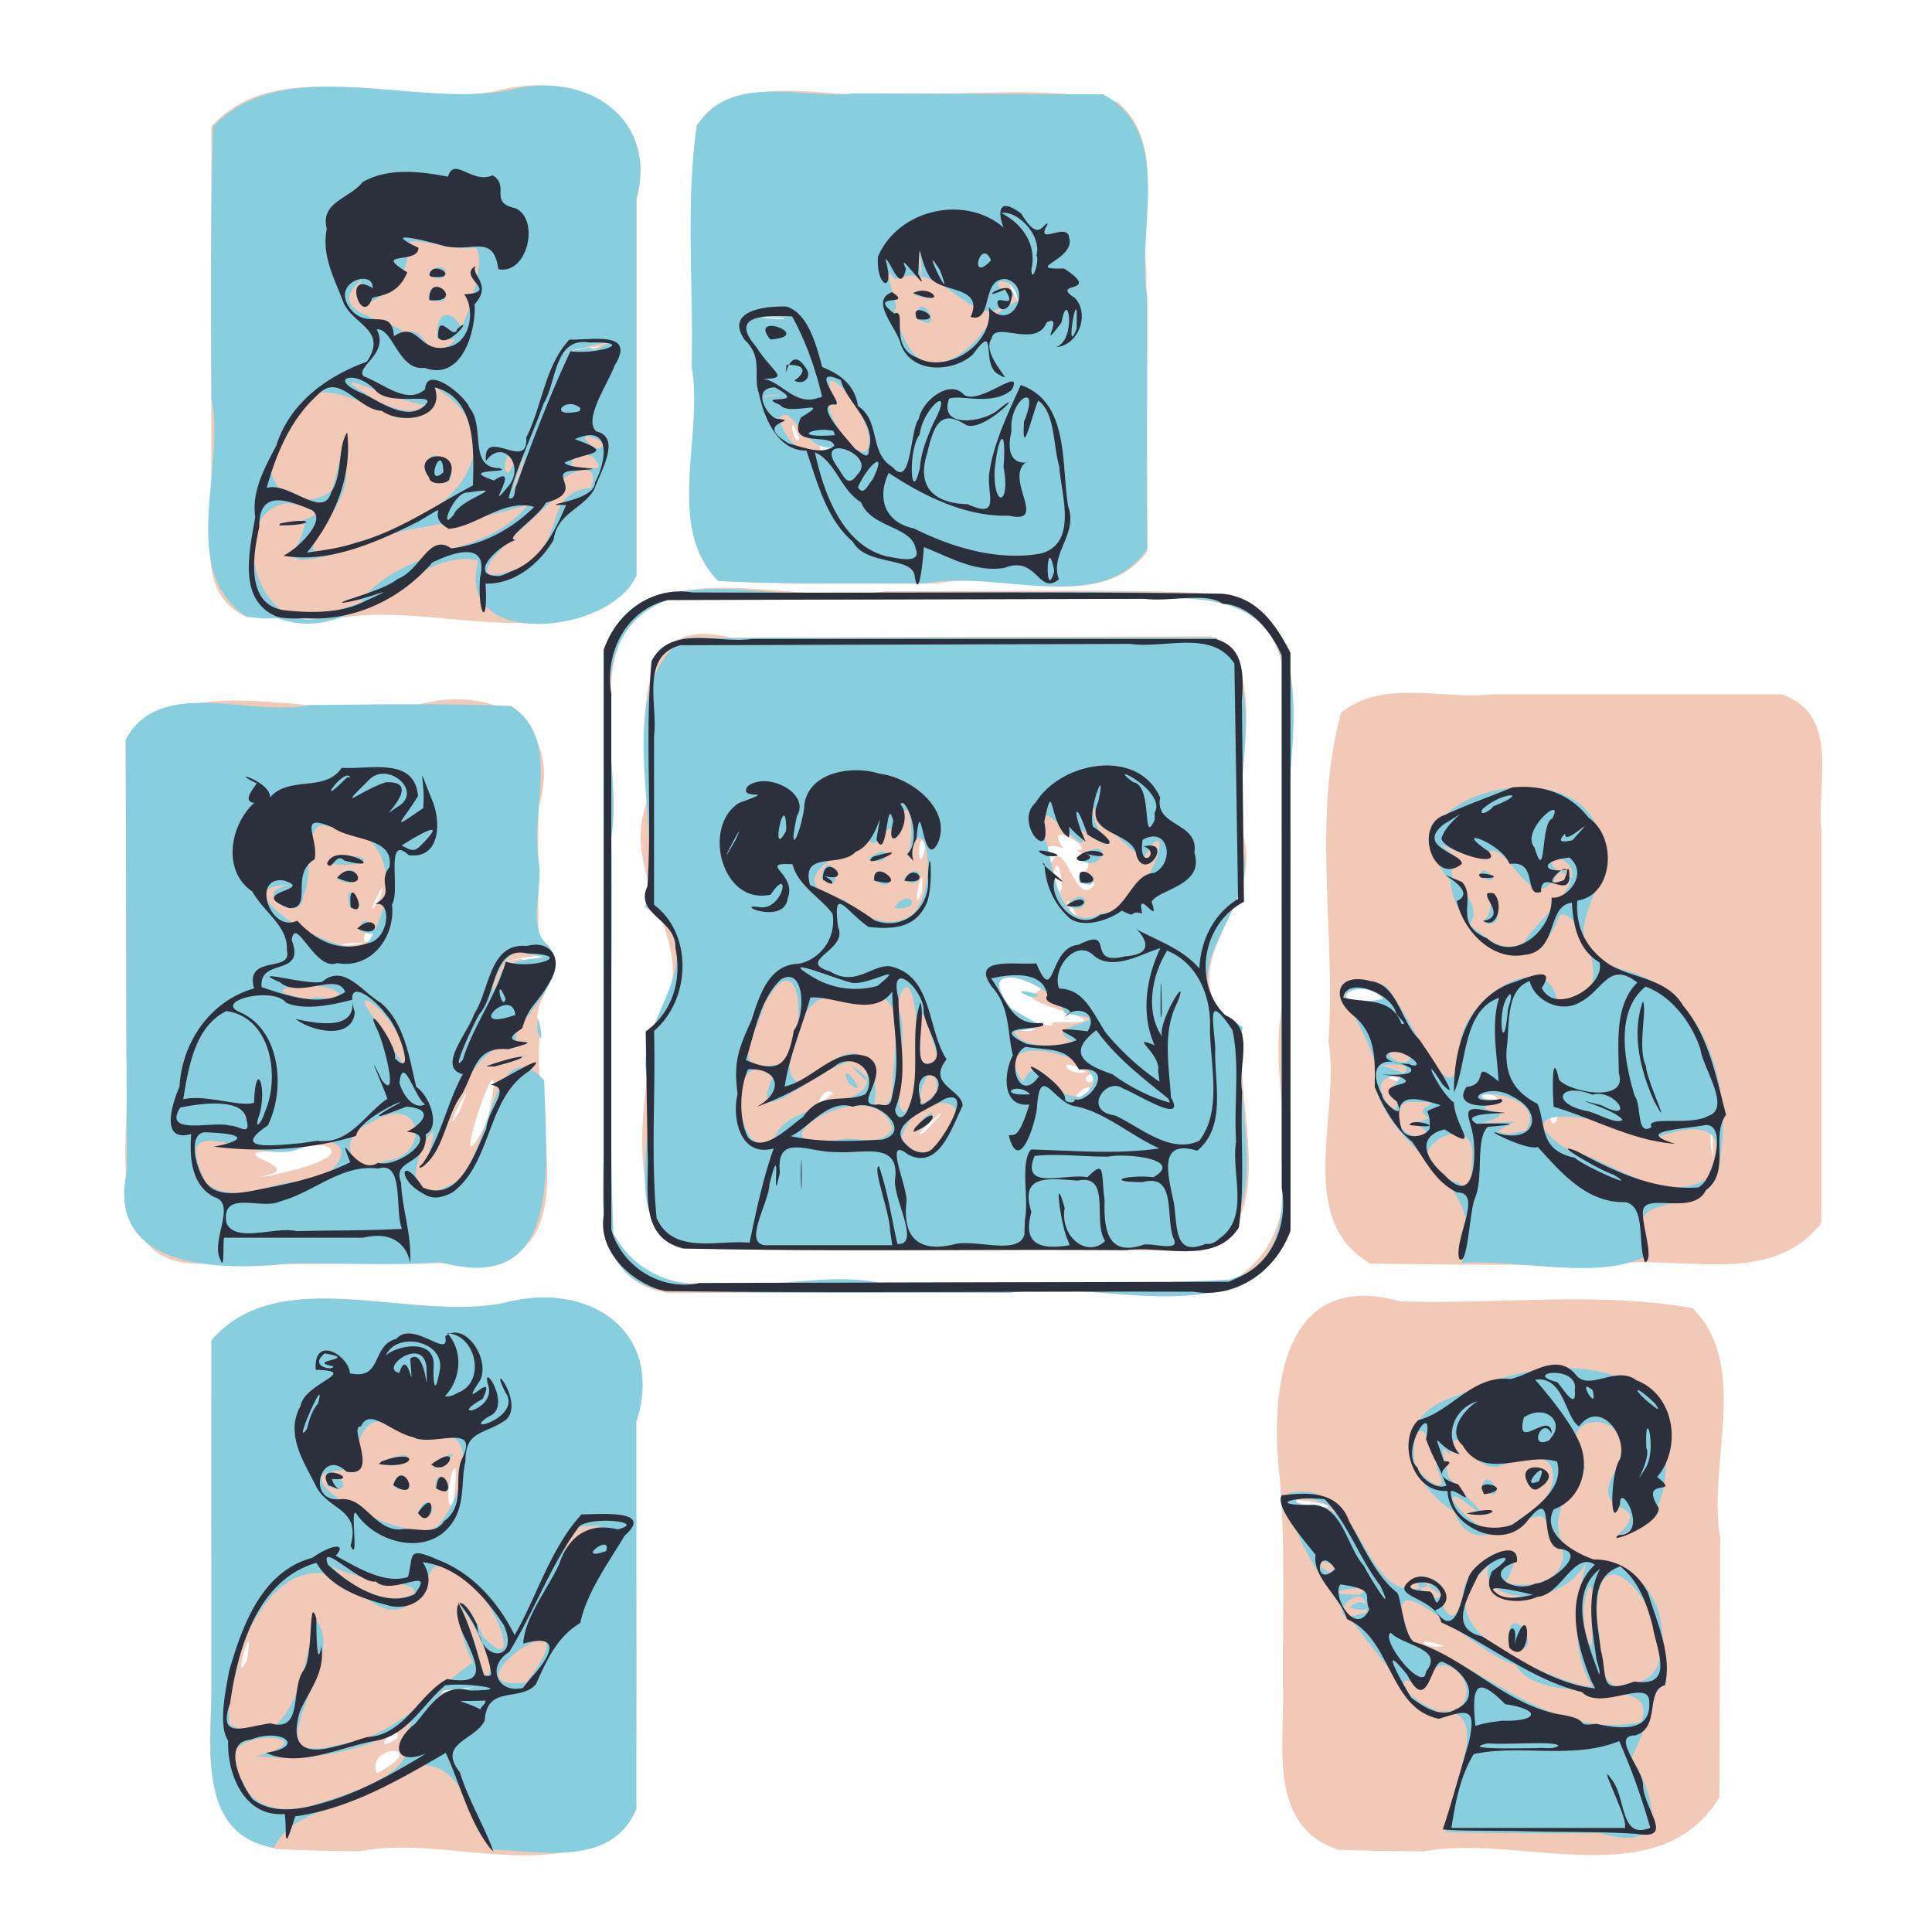 <svg xmlns="http://www.w3.org/2000/svg" width="200" height="200" viewBox="0 0 52.917 52.917"><path d="M7.57 50.647c-2.874-.792-1.384-4.328-1.762-6.484-.017-2.497-.038-4.995.014-7.492 1.88-2.094 5.448-.453 8-.987 2.267-.584 4.339.73 3.577 3.18.007 3.578.068 7.155-.002 10.732-1.696 2.236-5.11.618-7.533 1.11a56.405 56.405 0 0 1-2.294-.059zm2.755-2.078c1.565-.827-.342-.808 0 0zm.562-.958c.1-.552-.863.537 0 0zm1.961-1.343c1.603-.425-2.566.352 0 0zm-6.08-.81c.234-1.501-.46.938 0 0zm10.32-3.703c-.988-.351-.639.271 0 0zm-4.684-.5c.314-2.374-.402.038 0 0zm24.252 9.41c-1.853-.617-1.505-2.661-1.513-4.191-.024-1.984.07-4.024-.088-5.957-.276-2.283-.005-5.791 3.278-4.876 2.664.095 5.42-.277 8.03.19 1.587 1.603.396 4.249.753 6.296l-.022 7.103c-1.673 2.728-5.463.985-8.091 1.479a80.655 80.655 0 0 1-2.347-.044zm2.894-5.584c-.922-.31-.54.12 0 0zm-3.12-3.857c-2.28-.43-.068.252 0 0zm-18.103-5.805c-1.997-.266-1.846-2.364-1.79-3.874l-.001-13.762c1.366-2.855 5.2-1.105 7.697-1.59 3.146.022 6.304-.087 9.444.085 2.971 1.177 1.13 5.127 1.649 7.55l.022 9.932c-1.408 2.89-5.242 1.209-7.782 1.652-3.067-.005-6.23-.014-9.239.007zm15.538-.415c2.392-1.59.756-5.028 1.252-7.427.02-3.142.045-6.284-.02-9.426-.446-1.981-2.625-1.788-4.2-1.75l-12.535.032c-1.883.406-1.631 2.484-1.619 3.957v13.276c.536 1.84 2.557 1.451 4.027 1.467 4.296-.01 8.592-.018 12.889-.027l.12-.06zm-15.32-.833c-1.502-1.407-.872-4.588-.515-6.31 1.318-1.938-1.135-3.716-.307-5.912-.023-1.807-.618-5.254 2.335-4.473 4.37-.04 8.746-.028 13.118-.047 1.761 1.079.48 3.823.908 5.588.485 1.963-2.371 3.605-.036 5.309-.293 1.913 1.224 5.655-1.54 5.95-4.649-.13-9.317.076-13.963-.105zm6.918-3.314c1.005-1.037-.731.476-.16.17zm-2.624-.86c-.225-.432-.738.658-.062-.039zm6.986-.048c.201-.532-.871.41 0 0zm.233-.425c-.347-.341-.484.38 0 0zm-.292-.153c-.863-.518-.633.11 0 0zm-1.586-1.129c.835-.133-1.635-.038 0 0zm.641-.246c2.501.086-1.25-.527-.463-.805.87-.393-2.217-.88-.669.478.082.127 1.28.624 1.132.327zm.669-2.916c-.558-1.092-.027.395 0 0zm-4.245-.614c.112-1.26-.345.744 0 0zm3.84-.146c-.046-1.189-.433-.361-.076.178zm.902-.12c-.719-.322.292-.373-.502-.916.627.032-.978-.92-.356-.05-1.26-.407.554 1.434-.352.46.372-.962.7 1.334 1.21.506zm-4.634-1.066c-.267-.553-.211 1.122 0 0zM5.82 34.589c-3.255.358-2.163-3.631-2.36-5.632-.015-2.886.013-5.773-.019-8.66 1.774-2.12 5.503-.441 8.042-1.007 2.106-.523 3.974.516 3.263 2.86v3.608c1.162.786-.417 1.635.069 2.43-.375 2.08 1.425 6.29-1.758 6.44-2.409-.095-4.825.062-7.237-.04zM7.83 32.1c2.204-.52 1.153-1.035-.465-.567-1.27.058 1.215.474-.265.695l.253-.015.477-.113zm5.523-1.412c.76-3.543-1.365 2.735 0 0zm-.796-.193c.69-1.589-.625.96 0 0zm1.91-4.175c1.733-.456-2.144.266-.213-.055zm-4.205-.608c.084-.628-.46-.06-.246.106-1.213-.004-.517.232.246-.106zm.156-1.144c.287-.899-.625 1.072 0 0zm27.116 10.043c-2.088-1.203-.812-4.098-1.147-6.081.196-2.977-.445-6.164.346-9.01 1.171-.936 2.778-.346 4.164-.504h7.891c1.625.547.973 2.408 1.097 3.695v10.785c-1.386 1.792-3.9.85-5.833 1.135-2.173.022-4.345.011-6.518-.02zm9.37-3.553c-.144-.271.073 1.506 0 0zm-4.202-.585c-.452-.656-.226.912 0 0zM40.894 30c-1.443-.208.642.372 0 0zm-2.388-.394c-.825-.325-.435.078 0 0zm-.61-2.217c-.751-.854-1.907.37 0 0zM6.752 16.895c-1.534-.702-.802-2.56-.964-3.878V3.465c1.875-2.08 5.346-.433 7.853-.986 2.163-.573 4.446.576 3.791 3.005v10.304c-1.892 2.346-5.57.635-8.208 1.153a90.47 90.47 0 0 1-2.472-.046zm9.44-7.342c1.037-.197-1.82.173 0 0zm3.467 6.356c-1.415-1.502-.355-4.045-.697-5.989.055-2.162-.187-4.372.134-6.503 1.376-1.637 3.842-.547 5.714-.867 1.925.068 3.937-.21 5.798.242 1.33 1.135.61 3.052.79 4.585l.033 7.719c-1.274 1.745-3.873.515-5.754.885-2.005-.01-4.02.04-6.018-.072zm3.156-3.692c-.5-.538-.46.56 0 0zm-.921-.207c-.374-.972-.133.328 0 0zm-.45-3.31c-1.482-.074.301.121 0 0zm6.461-.57c-.661-1.276.054.531 0 0z" style="fill:#f2c8b6;stroke-width:1"/><path d="M13.466 50.66c-.783-1.775-1.38-3.247-3.266-1.567-1.058.507-2.187.527-2.706 1.517-2.057-.356-1.71-2.644-1.706-4.202v-9.69c1.856-2.178 5.468-.492 8.03-1.035 2.31-.622 4.407.78 3.613 3.262v10.603c-.67 1.604-2.612 1.15-3.965 1.111zm-4.762-1.254c1.359-.446 2.724-.851 2.506-2.076.37-1.256 3.541-1.262.933-1.029-1.149 1.552-3.298 1.978-5.13 1.804 2.429-.621-1.723-.944-.364.678.275.864 1.35.877 2.055.623zm.598-1.625c1.535-.157 2.86-1.761 3.656-2.244-.542-.975-.454-2.401.276-.708 1.363 1.427-.005-2.116-1.258-1.931-.294-.1-.511 1.888-1.864.938-2.189-2.307-3.976 1.237-3.831 3.384 2.046 1.185 2.131-2.742 2.402-2.807.888 1.116-2.052 4.088.619 3.368zm5.127-1.703c2.041-2.766-2.503.343 0 0zm-.994-.417c-.155-.788-1.28-2.582-.453-.744.044.038.323 1.595.453.744zm-2.083-2.018c.114-.434-2.02-.288-2.392-.904.475.646 1.57 1.315 2.392.904zm4.314-1.431c.566-.652 2.35-.486.299-.403-.38.007-.683 1.163-.299.403zm-3.72-.385c.721-.677 1.44-3.151-.498-2.393-1.412-1.099-1.682-.192-1.709.848-2.752-.206 1.337 2.102 2.207 1.545zm-.508-.369c.382-.891.66.428 0 0zm-.57-.677c-.359-.692.851.133 0 0zm1.065-.01c-.03-.89.81.364 0 0zm-2.962-.064c-.26-1.076 1.087.394 0 0zm2.949-.675c1.203-.687-.32.632 0 0zm-1.472-.002c1.435-.543.333.422 0 0zm29.156 10.148c.01-1.21 1.655-3.726-.641-3.268-1.262-1.796-3.603-4.176-3.688-6.008 2.24-.541 1.948 3.59 4.092 2.41.065.833.54 1.545.74.146.334-.991 1.934-1.446 1.124-.112 1.449.33 2.084-.746 1.124-1.635-.141-.784-1.935 1.34-2.518-.298-1.336-.83-1.869-2.623.11-3.197 1.846-.917 4.376-1.226 5.757.49-.2 1.672.279 2.78-1.413 3.37 1.147-1.109-.918-.403-.003-1.866.708-1.77-2.042-1.597-.863 0-.839.968-1.352 2.384.542 2.555 2.562.787 1.389 4.003.722 5.386.694 1.15 1.054 2.64-.857 2.058-1.41.002-2.82.018-4.228-.03zm5.347-3.017c.57-1.447-2.69-.27-3.442-1.568-1.185-.282-3.983-3.399-2.842-.61 2.073.696 3.892 2.707 6.284 2.178zm-4.919-.446c.572-.774-.825-1.708-.91-.575-1.781-.592.383 1.327.91.575zm3.583-.525c-.69-1.032-.362-2.775-.156-3.392-.897 1.45-3.075.971-2.661.068-2.023 1.63 1.152 2.886 2.531 3.302zm-2.271-1.055c-.174-1.689 1.215.375 0 0zm3.718.864c1.465-.786-1.472-4.943-1.315-1.583.221.898-.147 2.3 1.315 1.583zm-1.474-1.575c.195-2.1-.55-.267 0 .695.038-.232.012-.463 0-.695zm-6.144-.273c-.008-1.184-1.542.558 0 0zm-.478-.123c.423-.415.832.263 0 0zm2.515-.305c-1.208-1.094-.453.32 0 0zm-2.255-.04c.75-.388-1.584-.025 0 0zm-.708-.827c-.912-.347.098.588 0 0zm4.861-1.103c1.435-.452 1.723-2.494-.2-1.624-.905.378-1.25-1.467-1.478-.296-.412-.508.007.512-.04.612.524.593 1.62 1.596.411.649-.931-.59.657 1.445 1.307.66zm-.796-.929c.053-.872.86.478 0 0zm1.286-.16c-.273-1.15 1.196.29 0 0zm-5.28.75c-.745-.722-1.874-.176-.275-.11-.348-.263.485.341.275.11zm2.77-1.193c-.126-1.06-.693-1.568-.624-.205.058.39 1.12 1.171.623.205zm-21.387-4.906c-1.773-.511-1.422-2.458-1.436-3.878V17.803c1.27-2.853 5.037-1.082 7.452-1.574 3.305.057 6.642-.14 9.925.135 2.675 1.584.885 5.37 1.414 7.927l.021 9.394c-1.282 2.99-5.188 1.282-7.693 1.727-3.225-.029-6.469.064-9.683-.097zm15.698-.266c1.812-.49 1.407-2.507 1.436-3.937V18.018c-.628-1.946-2.8-1.621-4.41-1.617l-12.403.032c-2.616.984-1.193 4.391-1.546 6.49.047 3.62-.09 7.241.054 10.86 1.404 2.564 4.942.853 7.296 1.352 3.187-.028 6.4.096 9.573-.086zm-15.028-.854c-1.697-.85-.602-3.204-.93-4.729-.338-1.632 2.044-3.278-.039-4.627.524-2.326-.98-5.899 1.081-7.364 4.847-.007 9.707-.006 14.56-.008 1.492 1.376.385 3.953.732 5.839.434 1.728-2.386 3.449-.008 4.824-.345 1.934.914 4.824-.867 6.059-4.835.028-9.688.07-14.529.006zm6.964-2.813c1.603-1.519-.602-1.531-.908-.224.164.317.641.628.908.224zm-.583-.437c.84-1.051.532.056 0 0zm-3.801.19c.505-1.172 3.305-.668 2.336-2.102-1-.059-3.143 2.265-2.394.468-1.327-1.098-1.032 2.661.058 1.633zm2.015-1.47c-.332-.83.7.561 0 0zm.475-.075c-.899-.818.25-.005 0 0zm.732 1.313c-.538-1.76-4.41.84-1.258.285.398.004 1.042.177 1.258-.285zm.35-.439c.55-.609.342-4.833-.235-2.943.446.744-.238 2.896.235 2.943zm-.35-.56c-.014-1.17.59-3.21-1.07-2.397-1.68-1.36-2.64 3.798-.609 1.568 1.065-.705 1.316.445 1.177 1.181.427.125.434-.142.502-.353zm1.215.002c-.003-1.63-1.033 1.188 0 0zm3.918.144c1.642-.91-2.83-2.12-1.554-.42.396-.844.553.365 1.554.42zm-8.12-.922c.717-.83.489-3.504-.535-1.595-.182.786-1.12 1.962.535 1.595zm4.243-.14c-.36-1.106-.545-1.934-.486-.204-.084.342.274.53.486.203zm3.7-.473c-1.14-.46 1.645-.54-.224-.752-.33-.879-2.642-1.633-1.484-.15.82.535 1.156.469.083.641.193.481 1.228.424 1.624.26zm-1.185-1.21c-.825-.354.76 0 0 0zm-3.213-2.261c.78-.838.286-3.197-.14-1.496.258-1.026-.044-2.183-.345-.537-.145-.863-.454.376-.69.016-1.117.372-2.404 1.24-.673 1.64.459.475 1.249.818 1.848.377zm-.51-.174c.415-.628.847.102 0 0zm-1.997-.827c.2-1.031.774.6 0 0zm1.448.073c.129-.771.841.487 0 0zm.793-.027c.553-.677.675.402 0 0zm-.965-.56c.684-.568.645.29 0 0zm6.355 1.506c1.371-.164 2.067-2.69 1.351-1.826.51 1.248-2.246-1.51-1.468-1.35-.442.725 1.14 1.897-.412.852.462 1.383-1.575-1.75-.938.382.17.404.283 2.55 1.467 1.942zm-.912-.232c.605-.697.737.363 0 0zm.345-.653c-.064-.785.836.381.003.003zm-.069-.64c1.063-.8.792.53 0 0zm2.102-.014c.11-.675-.655.366 0 0zM7.958 34.606c-1.835.206-5.09.192-4.482-2.527l-.036-11.82c.952-1.76 3.423-.603 5.056-.948 1.834-.019 3.668-.044 5.501.026 1.376.872.544 2.795.748 4.19.166.748-.345 1.898.277 2.374.792 1.088-1.575 2.497-.692 2.719-1.773-.375-2.293 3.54-2.607 3.056.729-2.254-1.6 2.014.711.724 1.057-.712 1.009-4.275 2.472-2.817.035 2.16.59 5.946-2.83 4.991-1.37.103-2.747.014-4.118.031zm.028-2.23c1.417.147 2.072-1.64.237-.92-1.164.524-3.662-1.303-2.593.924.662.598 1.605.108 2.356-.003zm2.554-.577c1.298-.103 1.057-1.983-.423-1.024-.973.374-.492 1.504.423 1.024zm.512-2.975c-.112-1.071-1.884-2.216-.59-.66.109.194.847 1.626.59.66zm-1.758-1.59c-.263-.463-2.802-.151-.783.134.21-.174.611.148.783-.135zm4.401-.5c.125-.73 2.26-.347.52-.65-.644.024-.982 1.87-.52.65zm-3.616-.92c.724-1.05.901-3.13-1.074-3.167-.756-.33-.407 1.496-.698 1.87-.004.884-1.543-.109-.375-.274-2.176-.045 1.679 2.271 2.147 1.571zm-.226-.321c.02-.755.932.384 0 0zm-.27-.647c-.266-1.019.688.25 0 0zm-.368-.784c.627-.709.839.478 0 0zm-.257-.411c1.094-.517 1.584.192 0 0zm31.075 10.94c.831-2.204-1.819-2.882-2.379-4.835.44-1.155-2.234-3.512.294-2.75.734.793 1.948 4.14 2.055 1.52.176-1.29 2.372-2.555 2.63-1.162 2.095.332.331-3.055.026-2.167-.83 2.158-2.903.172-2.928-1.079-2.112-2.143 3.094-3.682 4-1.483 1 1.355-1.766 3.169.684 3.914 2.428.579 3.176 3.569 2.586 5.711-.625 1.169-2.723.184-1.862 2.112-1.273.73-3.578.104-5.106.219zm.294-2.93c.072-1.487-2.586.156-.399.728.488.427.341-.507.4-.729zm6.416.632c.924-1.825-.78-1.4-1.557-1.06-1.127-.746-4.204-1.062-2.31.22 1.207.292 2.597 1.567 3.867.84zm-7.671-1.29c-.335-.423-.82-.034.08-.38-.678-.363.885-.458-.638-.438-.53.304 0 1.24.558.818zm2.718-.037c.701-1.121-2.191-1.194-.842-.74-1.029.226 1.008.147-.34.526 1.032.03 1.136-.214.397.245l.29.068.496-.099zm-3.55-.808c-.667-.396 1.247-1.118-.422-.982 1.711.563-.555-.152.132.978.124.16.39.39.29.004zm.393-1.187c-1.191-.68-.32.517 0 0zm-.737-1.615c-.748-.773-1.965.412 0 0zm3.845-1.546c.372-.661 2.13-1.926.879-2.33-.64.343 1.33.647-.143.704-.713.777-1.309-1.59-1.916-.667-1.083-.263-1.498-.727-.552.082-.856.404.757.893.247 1.731.425.324.902.83 1.485.48zm-1.123-.592c.374-.174.143-1.423.4-.105-.023.225-.288.235-.4.105zm-.067-1.195c-.03-.538.77.357 0 0zm2.287.084c.25-.787-.734.384 0 0zM13.95 29.012c1.79-.461-1.849.607 0 0zm.774-.756c-.063-1.045.256.715 0 0zM6.752 16.894c-1.904-1.285-.554-4.067-.963-6.001-.011-2.478-.028-4.957.049-7.435 1.964-2.036 5.502-.486 8.107-.985 2.085-.562 4.084.736 3.487 2.968v10.31c-.653 1.628-5.03 2.076-4.328-.399-1.79-.41-3.282 2.39-5.488 1.582l-.438.005-.426-.045zm3.05-.356c.64-.325-1.347.201.255-.278 1.32-1.364 3.31-1.024 4.4-2.438-1.936.628-3.403.456-5.35 1.373-1.641.382-.883-.106-.753-.866-1.89.176 1.788-.17-.46-.553-1.871.211-.792 4.271 1.45 2.911l.459-.149zm4.226-.9c1.655-.685.707-2.12 2.154-2.275.383-.943-1.102-.354-1.008.282-.334.422-3.09 2.58-1.146 1.993zm-4.416-.73c2.154-.242 4.944-2.624 2.321-4.297-.43 2.393-3.39-1.617-3.995 1.169-1.297 1.149.08 2.446 1.14 1.67.24-.702.514-2.357.397-.535.17 1.113-2.198 2.805.137 1.994zm2.142-1.828c-.224-1.63 1.446.623 0 0zm2.534-.225c.377-1.413-.728 1.887 0 0zm-.232-.14c-.03-.763-.42.276-.116.225zm2.343.037c-.286-.8-1.509.3-.044.066zm.137-.625c-1.1-.595-.097.538 0 0zm-4.886-1.04c-.648-.015-3.357-1.33-1.241-.054.38.128.884.388 1.241.054zm4.646-1.51c1.457-.603-2.36.512-.34-.031l.193-.031zm-3.96-.137c.498-.486 1.023-2.57.671-2.657-.956.104-2.12-.57-1.868.204.171.633-1.64 2.142-1.24.677-1.114.961.896 1.058 1.166 1.458.642-.269.517.812 1.272.318Zm-.364-.178c-.068-1.584 1.522.316 0 0zm-.255-1.093c.253-.883.947.424 0 0zm.012-.672c.613-.591.665.477 0 0zm7.955 8.418c-1.488-1.438-.403-3.976-.74-5.88.055-2.191-.168-4.427.138-6.59.935-1.465 2.854-.725 4.303-.887l6.828.026c1.989 1.084.887 3.742 1.209 5.565.009 2.294-.026 4.587-.003 6.88-1.258 1.88-4.128.547-6.096.954-1.878-.009-3.766.027-5.639-.068zm4.114-3.733c.177-.792-1.648-2.807-.9-1.072-.683-.328.75 1.929.9 1.072zm-1.005.069c-.804.098-1.092-1.248-1.452-.796.08.253.356 1.22 1.452.796zm-1.818-1.374c.948-.152-.279-.025 0 0zm5.23-1.12c.838-.524.896-1.25 1.683-1.507-.152-.94-1.107-.42-.1-.208-1.003 1.49-1.803-1.012-3.269-.394-.499-.66.219.991-.036.807.186.605.493 2 1.721 1.302zm-1.13-1.046c.083-.934.928.546 0 0zm.212-.559c-.993-.316 1.025-.027 0 0zm-3.843.549c-1.48-.078.291.122 0 0zm3.783-1.542c-.27-1.475.097 1.513 0 0z" style="fill:#87cedf;stroke-width:1"/><path d="M13.416 50.613c-.59-.765-.81-1.751-1.207-2.602-1.29.748-2.622 1.53-4.123 1.738-.353 1.132-.214.454-.287-.065-1.094.097-1.586-1.078-1.549-2.004-.274-.413-.082-1.33.029-1.923.362-1.24.887-2.716 2.275-3.089.54-.381.961-.41.64-.058.573.309 1.338.797 1.982.581.16-.611-.046-.847.847-.457.945.37 1.645 1.186 2.072 2.052.612-1.06.975-2.37 1.832-3.307.48 0 2.01-.146 1.184.578-.456.764-1.043 1.562-1.217 2.395-.635.383-.912 1-1.215 1.678-.427.497-1.348.007-1.402.996-.266.546-1.318.614-.681 1.415.223.742.692 1.52.919 2.17l-.09-.088-.01-.01zM8.72 49.415c1.055-.277 2.018-.817 2.944-1.383-.896.348-.945-.312-.302-.81.406-.465.769-1.137 1.495-.92 1.38 0-.096-.233-.666-.138-.624.523-1.044 1.401-1.96 1.525-.95.177-2.019.737-2.947.32 1.15-.174.409-.698-.413-.36-.81.06-.274 1.23.053 1.636.514.386 1.214.297 1.796.13zm1.339-1.837c1.023-.049 1.413-1.177 2.187-1.59 1.025.168.885-.278.523-1.06-.453-.82-.256-1.584.297-.43.094 1.085 1.185 1.007.734.014-.518-.789-1.234-1.601-2.222-1.724.482.743-.217 1.415-.991 1.171-.725-.194-1.517-.469-1.92-1.154-1.611.461-2.155 2.356-2.363 3.839-.362 1.035.403.645 1.102.557.903.262.55-.918.895-1.433.297-.33.139-2.183.366-1.43-.006.8.048 1.292.134.746.118.75-.36 1.24-.591 1.804-.269.921.1 1.199.998.94.288-.056.567-.172.85-.25zm3.237-1c-1.023.035-.722-.054-.135.24.019-.088.148-.142.135-.24zm1.261-.638c.545-.582.842-1.22-.225-.923.034-.706.658-1.475.983-2.173.25-.76.8-1.155 1.6-.954.904-.225-.957-.39-1.1-.015-.753 1.038-1.2 2.293-1.87 3.375-.623.373-.337 1.15.376.983l.236-.293zm-1.139-.313c-.157-.618-.449-1.289-.881-1.755.345.632.512 1.332.72 2.017.281.056.179-.064.161-.262zm-2.06-1.964c.615-.828-.652.078-1.062-.347-.412.088-1.567-1.146-1.315-.46.582.539 1.583 1.206 2.377.807zm4.695-.117c-.48-.062-.146-.057 0 0zm.553-1.07c.147-.508-.891.32-.007.009zm25.25 7.683c-.72-.023-1.864-.003-2.338-.051.238-.71.479-1.604.712-2.381.221-.985-.036-.892-.82-.649-1.384-.29-1.28-2.204-2.517-2.73-.18-.616-.954-1.141-.858-1.758-.377-.474-1.112-1.327-.93-1.632.747-.09 1.555-.12 1.856.727.377.66.72 1.473 1.297 1.93.113.069.17 1.12.462 1.352 1.428.426 2.46 1.686 3.96 1.984 1.006.15.363.348 1.043.264.56.128 1.504.268 1.45-.587.018-.692-1.33.25-1.843-.282-1.413-.346-2.56-1.328-3.856-1.909-.139-.702-1.461-.686-.848-1.152.512-.408 1.494.51.682.82.592.856.717-.389.9-.846.095-.477 1.427-1.224 1.339-.478-.978.282-.109.888.5.593.421-.005 1.496-.877.66-.95-.604-.133-.063-1.785-.867-.774-.661.864-2.146.19-2.194-.815-.962.079-1.385-1.385-.8-1.937.903-.229 1.489-1.25 2.527-1.127.569-.12 1.284-.765 1.807-.093.375.42 1.103-.286 1.64.128 1.044.394 1.26 1.839.568 2.649.713.56-.532-.05.044.848.01.493-1.493 1.016-1.095.742.872-.01.014-1.522.035-.836-.308.837-.254-.921 0-1.242.212-.655-.556-1.655-1.121-.9-.383-.222-.407-1.396-1.204-1.277.265.302.958 1.114 1.23 1.758.281.706-.006 1.534-.72 1.793-.34.631.477 1.158 1.096 1.373.64-.005 1.185.32 1.488.92.242.809.657 1.678.464 2.523-.558.15-.11 1.173-.82 1.376-.692-.002.263.974.217 1.388.043.653.882 1.486-.178 1.308-.987-.066-1.978-.044-2.967-.07zm2.654-.18c.012-.3-.785-1.837-.369-1.244.402.486.221 1.677 1.058 1.325a17.988 17.988 0 0 0-.85-2.373c-1.246.516-2.736.081-3.984.358-.363.585-.508 1.336-.61 2.022h4.755zm-1.826-2.161c-.05-.143-1.398-.023-1.931-.068-.852.181 1.017.134 1.37.13.187-.022.394.05.56-.062zm-1.55-.688c.984.029 1.11-.299.093-.454-.833-.843-.917-.438-.817.598.235-.08.479-.109.723-.144zm-1.273-.308c.748-.312.243-1.063-.3-1.281-.37-.253-.413 1.523-1.02.328-.812-.998-.174.162.114.632.32.242.81.562 1.206.321zm3.725-.783c-.407-.982-.76-2.374.097-3.182-.571-.387-.929.84-1.574.879-.544.249-1.635.122-1.24-.702.871-.589-.034-.406-.39.124-.252.563-.834 1.451.117 1.662.957.592 1.982 1.306 3.097 1.426l-.058-.112-.049-.095zm-2.243-.904c-.133-.692.281-.703.127-.073.468-1.527.526.691-.127.073zm3.426.922c1.122.17.602-.873.496-1.518-.154-.598-.379-1.242-.887-1.633-.93.288-.62 1.552-.53 2.3.196.738-.083 1.22.92.85zm-5.699-.289c.487-.624-.65-.693-.98-1.05-.269.171.69 1.426.935 1.189l.039-.12.006-.019zm4.65-.369c-.111-.783-.28-1.71.106-2.43-.916.713-.315 2.091-.026 2.895.047-.12-.071-.325-.08-.465zm-6.215-1.319c-.176-.367.22-.545-.792-.683-.247.295.415 1.468.792.683zm1.963-.386c-.154-.706-1.588-.14-.306-.105.165.09.143.563.306.105zm-1.662-.264c-.576-.745-.877-1.693-1.522-2.364-.882-.108-1.612.187-.303.15.804.07.906 1.146 1.377 1.675.117.246.907 1.521.448.54zm4.154.254c.397.084-1.429-.387-1-.074.254.242.69.139 1 .074zm-5.388-.705c-.497-.755-.623.577 0 0zm4.85-1.217c.537-.39 1.45-.955 1.225-1.728-.841-.282-2.009.551-2.585-.446-.498-.438.196-1.113.427-1.21-.625.15-.974.935-.509 1.452-.604-.126-.795-.884-.431.193.54.006-.643.324.387.63.507.723-.036.117-.206.19.05.858.98 1.164 1.692.92zm-1.247-.308c1.154-.28.697.171 0 0zm.433-.627c-.202-.37.947-.04.039.1l-.04-.1zm1.26-.163c-.484-.815 1.234-.447.237.125-.12.031-.17-.033-.237-.125zm.274-.08c.367-.795-.573.227-.033 0zm-2.524.107c-.322-.829-.256-.488-.56-1.27.252-1.182-.75.338-.229.782.068.307.536.607.789.488zm5.445-.47c.345-.51-.026-1.84.03-.556.158.285-.486 1.293-.03.556zm-2.582-.84c.383-.421-.134-.95-.742-.561-.26.998.741-.242.764.451-.264-.52-.662.469-.064.174zm2.853-.937c-.689-.657-.608-.33.05.141.09.017-.038-.097-.05-.141zm-2.202-.365c.125-.72-1.488-.478-.48-.223.13.128.537.824.48.223zm.463-.024c-.425-.34.193.682.027.027zm-33.992 4.28c.28-.996-.554-.955-.922-1.58-.34-.694-.892-1.46-.444-2.257.099-.619 1.667-.946.41-.98-.06-.982.913-.384.938.097.908.193.566-.76 1.274-.947.467-.524 1.47.595 1.336-.066.515-.424 1.229.578.964 1.19-.677 1.017.493-.391.062.522-1.026.577.395.32.145-.39-.192-.695.696.617.016.875-.789.511.945.025.461-.662-.506-1.008.542.28.012.753-.61.426-1.107.272-1.107 1.139-.139.55.032 1.29-.49 1.84-.685.731-1.984.363-2.5-.415-.185-.226.089 1.421-.155.881zm2.556-.669c.629-.448.234-1.222.514-1.748.448-.963-.829-.28-1.355-.553-.63-.145-1.194-.83-1.43-.296-.38-.03.548 1.415-.4 1.239-.697-.69-1.122.824-.187.758.683-.1.943.862 1.676.825.395-.072.932.193 1.182-.225zm-.71-.231c.588-.84.38.587 0 0zm.498-.671c.093-.873.687.408 0 0zm-2.955-.086c-.385-.704.994-.094.102-.171.057.302.45.378-.102.17zm1.778.002c.263-.808.84.53 0 0zm1.04-.57c.891-.647.449.364 0 0zm-1.366-.078c1.05-.4 1.011.234-.068.069zM8.71 38.445c.269-.97-.74 1.31-.302.691.065-.25.13-.492.302-.691zm3.868-.314c.73-.312.462-1.57-.325-1.613.441.481.378 1.265-.067 1.723.149.029.264-.048.392-.11zm-.543-.554c.22-.87-1.265-1.156-1.488-.382-.019-.233 1.4-.686 1.33.241-.02.323.024.886.158.141zm-.353-.135c-.102-.87-1.314.05-.745.161.253-.81.41.912.297-.39.467-.359.47 1.44.448.23zm-2.556-.022c-.81-.154.783-.188-.233-.35-.461.37.27.49.233.35Zm8.908-2.103c-.814-.274-1.656-1.075-1.498-2.028V17.802c.345-1.031 1.334-1.757 2.425-1.575 4.824.02 9.656-.03 14.476.034.978.067 1.504.828 1.908 1.619l.002 15.815c-.373 1.093-1.473 1.885-2.65 1.685-4.818-.015-9.644.043-14.457-.017l-.123-.028-.083-.018zm15.893-.333c.952-.408 1.354-1.478 1.179-2.457V17.95c-.309-.693-.888-1.386-1.62-1.413-.428-.33-1.472-.043-2.137-.136l-13.056.033c-1.154.27-1.74 1.453-1.55 2.569v14.68c.3 1.02 1.368 1.688 2.418 1.458l14.498-.034.268-.122zm-15.276-.81c-1.18-.314-.861-1.678-.913-2.602l-.052-3.32c.748-.54.993-1.419.813-2.299.028-.768-1.128-.899-.766-1.68.133-2.044-.075-4.154.113-6.167.523-1.007 1.83-.47 2.735-.605h12.705c.81.212.777 1.018.729 1.694l.057 5.506c-1.133.582-1.414 2.203-.518 3.105.849.346.338 1.387.469 2.1-.056 1.231.084 2.526-.093 3.717-.658 1.04-2.074.478-3.095.62-4.035-.028-8.084.04-12.11-.047l-.074-.022zm5.728-.464c-.007-.498-.495-1.742-.305-1.77.24.692.345 1.42.505 2.132.655.047-.127-1.268-.063-1.768.139-1.066-.908-.692-1.605-.75-.728.03-1.662-.554-1.551.558-.264 1.23.091-1.19-.288.338-.01.504-.795 1.71-.02 1.657h3.387l-.06-.397zm-2.446-1.533c.033-1.405.037 1.369 0 0zm6.138 1.24c.12-.595-.14-1.554.167-1.933 1.173.029 2.348.142 3.516-.03-.787-.347-1.523-1.025-2.343-1.16-.572-.136-.93-1.191-1.01.06-.062.5-.498 1.816-.771.744.159-.033.266.112.563-.845-.754.08-.712-.859-.45-1.35-.16-.63-.071-1.31-.563-1.86-.651-.868.696-.6 1.202-.658.522 1.224.33-.45 1.158-.507 1.052-.533.155.604 1.276.315 1.205-.077.02-.99.358-.715.588.309 1.234.53 1.676 1.05.037-.772.388-1.498 1.06-1.907l-.1-6.445c-.616-.943-1.917-.401-2.852-.54l-12.32.037c-1.11.292-.616 1.64-.724 2.48v4.63c1.082.812.994 2.61 0 3.453.047 1.702-.093 3.461.07 5.127.46 1.017 1.671.588 2.546.675.182-.87.363-1.745.662-2.584-.903.257-1.155-.81-.99-1.488-.106-.823-.01-1.176.375-2.01.216-.653.458-1.523 1.273-1.557.414-.046 1.069-.52.957-1.364-.268-.396-.97-.79-1.098-1.363-.99-.052.138.264-.135.93-.087.762-1.564.122-.747.249.644.063.839-1.19.282-.348-1.338.307-1.893-1.872-.864-2.512 1.156-.42-.061-.034.234-.455.52-.418 1.73.181 1.349.814-.248 1.126.064.614.197-.203.025-.986 1.3-1.21 2.074-.952.862.1 1.992.983 1.585 1.903-.421.792-.447-1.526-.584-.12-.29.5.115.805-.253.416.443-.423-.043-1.61-.185-1.367.43.533-.478 1.529-.195.466-.194-.808-.149 1.159-.46.504.205-1.317.08.097-.566.33-.438.467-1.514-.047-1.255.916.644.278 1.14.512 1.771.967.807.307 1.544-.361 1.46-1.19.055-1.198.17.388-.065.777-.313.64-.93.656-1.56.593-.623-.422-.988-1.183-.839-.003.3.646-1.19.926-.211 1.224.691.43 1.142-.201 1.643-.144 1.172.265 1 1.706 1.541 2.548-.56.698.435.827.439 1.272-.297.592-.644 1.78-1.503 1.33-.69-.548.032.953-.037 1.326-.102.976.36 1.369 1.306 1.139.578-.154 1.757.313 1.926-.261l.014-.404zm1.24-8.257a2.052 2.052 0 0 1-.7-1.497c-.335-.17.964.788.292.38-.235.523.562 1.531 1.236 1.008.733-.06.835-1.106 1.475-1.142.586-.29.383-1.308-.32-.905-.128.897.53.337.033.182.828-.22.061.984-.2.253-.045-.672-1.46-.542-1.047-1.48.251-1.133-.292.2-.142.683.715.483.531.66-.153.215-.355-1.046-.427-.635-.05.194-.645-.487-.384-.551-.46-.115-.555-.321-.402-1.736-.672-.431.234 1.223-.863.032-.233-.527.687-1.114 2.794-1.512 3.407-.132-.167.804 1.073.664.936 1.51.29.908-.99.997-1.172 1.345.26.744-.437-.445-.255.315-.411-.096-.102.171-.559-.075-.35.263-1.036.486-1.417.219zm2.315-2.903c.346-.603-1.43-1.451-.586-.832.55.078.228 1.806.586 1.032v-.2zm-2.412 2.548c.546-.432.714.146 0 0zm.387-.641c-.236-.7.872.098.013.01zm-7.063-.074c.002-.836.914.14.028-.1.349.166.281.328-.028.1zm1.405.026c-.054-.678 1.067.3 0 0zm.831.006c.217-.563.806.138 0 0zm-.865-.654c1.367-.405-.429.407 0 0zm5.581.026c.499-.5 1.255.19.172-.136.52.139-.158.346-.172.136zm-.81-.047c-.834-.36.955.052 0 0zm.577 10.539c-.201-.371-.412-2.042-.097-.899-.132.817.634 1.373 1.109.902-.355-.528.186-1.848-.752-1.652-.757-.053-1.609-.202-1.267.86-.257.908.267 1.035 1.043.91zm2.9-.035c-.257-.574.095-1.826-.857-1.574-1.11-.002-.416-.214.292-.133.855-.497-.74-.662-1.227-.565-.67.008-1.388-.09-2.027-.018-.409.978.884.459 1.443.585.507-.505.369-.143.474.63-.023.765.064 1.54 1.028 1.23.189-.1 1.034.206.874-.155zm1.247-.031c.846-.596.306-1.775.452-2.651-.064-1.008.108-2.11-.1-3.058-.69-1.015-.534-.36-.47.484-.04.935.327 2.148-.495 2.823-1.032-.31-.822.558-.674 1.273.167.627-.051 1.68.905 1.278.158.019.27-.045.382-.149zm-7.83-2.495c.277-.259 1.114-1.639.285-1.32-.424.29-1.7.718-.98 1.299.182.177.52.245.695.021zm-.519-.522c.61-.692.715-.184-.04.103zm7.794.341c.638-.838.294-2.08.292-3.087.036-.854-.337-1.786-1.175-2.118-.43.69-.599 1.692-.133 2.357-.15-.38.796-1.89.407-.919-.406.78-.218 1.75-.167 2.583.44.78-.958-.117-1.313-.245-.477-.336-1.121.623-.216.738.696.325 1.517 1.066 2.305.691zm-1.061-3.821c.002-1.527.07 1 0 .334v-.334zm-9.796 3.174c.512-.743 1.095-.365 1.71-.625a.572.572 0 0 0-.846-.76c-.67.43-1.396.847-2.135 1.105.747-.39.651-1.07-.23-1.03-.214.442-.28 1.336-.005 1.863.424.46 1.11-.282 1.506-.553zm2.175.616c.853-.213-.128-1.16-.81-.898-.67-.233-1.207.588-1.7.805.814.175 1.674.138 2.51.093zm.665-.75c.447-.902.056-2.062.376-3.006.166.453-.26 1.801.25 1.673.552-.158-.194-1.043-.16-1.502-.068-.599-.969-1.38-.687-.266-.002 1.016.297 2.045-.097 3.024.034.23.184.303.318.077zm-.37-.57c.214-.895-.015-1.826-.023-2.735-.52.737-1.575.11-2.243.164-.228.814-.579 1.598-.704 2.438.792-.177 1.394-1.138 2.279-.81.711.428-.512 1.413.307 1.298.351.08.32-.066.384-.354zm1.043.21c.686-.726-.605-1.017-.287.029-.064.273.217.014.287-.03zm6.497-.01c-.682-.554-1.44-1.126-1.972-1.878-.862.654-.26.97.442 1.21.457.339 1.068.651 1.57.774zm-2.58.016c.43.131 1.156-.934.133-.812-.33-.608-.723-.517-1.468-.623-.567.292-.197 1.61.37.804-.768-.697.686.177.718.618-.04.116.327.138.246.013zm-1.207-.137c-.373-.373-.971.064 0 0zm3.506-.637c.087-.475-.839-1.01-.097-.706-.381-.853-.234-1.835.158-2.658-.454.117-1.31.668-1.84.187-.484-.45-1.14.373-.934.917.653.02.865.554 1.274 1.207.43.513.925.977 1.478 1.346l-.04-.293zm-9.98-1.11c.323-.403.319-1.777-.35-1.402-.582.55-.72 1.47-.962 2.213.919.396 1.152.111 1.313-.81zm7.746.266c-.112-.174-.992-.398.303-.244.324-.521-.329-.734-.623-.403.54-.28-.706-.263-.48-.583-.116-.728-1.126-.557-1.54-.462.422.58.559 1.313 1.396 1.218.308.244-1.66 0-.418.579.43.072.96.063 1.362-.105zm-5.45-1.489c.882-.72-.329.05-.75-.096-.42-.102-2.104-.79-.987-.122a2.263 2.263 0 0 0 1.738.218zm-3.898-3.979c.439-.955-.698 1.229-.015.018l.015-.018zm1.397-.323c-.02-1.165-.467.926-.01.065zm-15.5 11.798c-.276-.513.458-1.53-.163-1.708-.64-.328-.684-1.095-.636-1.73-.88.248-.509-.876-.321-1.29.065-1.22.842-2.356 2.043-2.698-.264-.948 1.075-.41.896-1.044.047-.65-.618-1.03-.947-1.613-.827-.559-.612-1.815.055-2.425-.43-.044.2-.604.037-.55-.793-.386.424-.03.396.402.53-.61 1.506-.127 1.964-.813.748.057 2-.314 2.089.777-.454.735-.816.99.142.328.073-.792-.217-1.368.225-.266.27.583.272 1.674-.62 1.554-.665-.61-.218.989-.46 1.348.103.879-.563 1.782-1.5 1.609-.61.243-1.135-1.34-1.248-.634.4 1.028-.907.467-.822 1.293.677.223 1.626.567 2.29.133-.217-.567-1.243.204-1.79-.27-.956-.41.79.104 1.16-.011.593-.5 1.07.258 1.61.581.663.569.784 1.56.964 2.295.401.283.66 1.112.26 1.302.063.886-.939.64-.675 1.322.03.74.301 1.454.246 2.199-.08-.455-.45-.889-1.283-.688L6.14 33.9c-.042.091.017.963-.104.598zm4.974-.84c-.205-.477.074-1.885-.653-1.651-1.008-.129-1.746.649-2.682.897-.5.249-1.624-.339-1.474.587.232.575 1.36.088 1.932.23.957-.026 1.93-.01 2.877-.064zm-3.628-1.134c.76-.147 1.515-.346 2.21-.69-.414-1.079.17.415.762.013.555.17 1.77-.806.78-.845.257-.103.92-.612.006-.692-.31.106-1.262.513-.42.02.865-.438-.86.233-.97.784-1.237.371-2.595.456-3.893.292.838-.157.928-.35-.173-.39-.626-.08-.308 1.265.125 1.538.428.255 1.089.058 1.573-.03zm1.307-1.278c.888.114 1.303-.734 1.922-1.15-.044-.171-.694-1.633-.149-.503.485.612.036-1.088-.145-1.423-.384-.826.58.472.5.82.597.584.085-.875-.223-1.176-.329-.471-1.205-1.146-.876-.086-.074.767-1.173.527-1.622.182.526.113 1.677.352 1.548-.522-.095.004-1.164.358-1.805.078-.363-.462-2.02-.045-1.258.262 1.116.495 1.24 2.126.753 3.098-1.08.727.28.531.908.487l.447-.067zm-1.937-.579c-.075-.629-1.333-.432-1.818-.33-.482.78.906.358 1.356.493.249-.01.589.317.462-.163zm.489-.176c.443-.97.199-2.621-1.04-2.798-.87.428-1.038 1.546-1.183 2.417.615-.146 1.548.222 1.94.094.044-1.229.365-.448.148.323-.173.494.066.222.135-.036zm4.403-.244c-.277-.16-.607-1.42-.704-.585.182.551.506.703.704.585zm-1.567-4.412c.595-.109.663-1.211.191-1.065.592-.34.047-.546.398-1.021.143-.83-1.047-.711-1.548-1.083-1.008-.434-.38.281-.501.873-.688.392-.023 1.357-.7 1.333-1.231-.458.76-.484-.147-.756-.898-.123-.373 1.455.37 1.102.53.567 1.158.875 1.937.617zm-.293-.403c.563-.516.733.337 0 0zm-.178-.583c-.099-1.054.545.34 0 0zm-.373-.804c.483-.605 1.005.443 0 0zm-.275-.394c.253-.647 1.796.279.468-.084-.23-.234-.343.328-.468.084zm2.553-.48c.966-.957-.416-.073-.512-.011.21.093.316.208.512.012zm-.617-1.076c.72-.415-.289-1.28-.8-.72-.934.916-.22.276.468.053.984-.053 0 .898.097.827l.235-.16zm-1.303-.804c-.137-.298-1.015.931-.146.059l.068-.06zm30.373 13.177c-.137-.55.665-1.807-.05-1.808-.611-.281-.896-.92-1.244-1.398-.449-.342-.786-.938-1.016-1.489.004-.713.05-1.405-.553-1.93-.699-.546-.455-1.218.437-.971.746.088.831 1.121 1.326 1.587.225.31 1.275 1.899.638 1.232-.658-1.047-.089.215.318.507.03.66.79 1.395-.256.736-.762.19-.546.793-.002 1.245.752.82.857-.22.809-.87-.047-.717-.52-1.094.454-.867 1.267.102-1.064-.056-.377.339.695-.02 1.47-.012.305.083-.354.33-.103 1.38-.359 1.966-.144.338-.194 1.924-.43 1.638zm-.81-3.546c.062-.65-.305-.378.307-.65-.75-.234-1.335-.365-1.08.63.11.311.625.265.773.02zm-.545-.107c.042-.237 1.191.145 0 0zm-.35-.646c-.785-.571.74-.38.075-.68-1.34-.167.62.113.282-.25-.768-.397-1.181-.03-.761.75-.022.173.672.794.404.18zm.495-1.11c-.646-.586-1.321.05-.152.083.059.053.305.086.152-.084zm-.519-1.323c-.158-.563-1.366-.994-1.441-.41.599.155 1.302-.032 1.594.717.215.057-.174-.254-.153-.307zm6.822 6.836c-.217-.504.037-1.506-.528-1.645-1.065.027-1.752-.79-2.407-1.508-.333.103-1.674-.598-1.019-.356.963.23 1.176-.609.335-1.023-.745-.453-1.541.252-.325.061.296.192-1.44.398-.947-.329.679-.07.075-.802.877-.155-.018-.604-.222-1.561.02-2.29-1.002.353-.871 1.757-1.238 2.6-.018-1.217.385-2.655 1.688-3.039.649-.257 1.047-.331.714.173.386.777 1.758-.083 1.582-.701-.585-.35-.718-1.001-.755-1.635-.709.086-.358 1.348-1.304 1.43-.883.17-1.67-.663-1.85-1.475.733-.327-1.092-1.035.144-.522.415.447-.273 1.148.683 1.54.757.689 1.817-.238 1.77-1.114.402.062 1.038-.634.49-1.096-.875.093-.7.467-.017.318.15.997-.78-.102-.76.621-.495.183-.056-.884-.863-.763-.214-.582-1.656-1.073-.574-.342.412.498-1.24-.01-1.292-.358.154-.519 1.024-.969.057-.383-.78.624.546.802.498 1.083-.78.628-1.33-1.074-.46-1.343.603-.284 1.216-.493 1.844-.753.816-.086 1.584.165 2.094.835.788.524.688 2.121-.313 2.264-.055.784.288 1.365.898 1.761.653.382 1.569.371 2 1.116.703.834.906 1.956 1.177 2.99-.431.582.138 1.563-.552 2.064-.341.715-1.663.052-1.724.568-.045.355.322 1.33.057 1.406zm1.57-2.132c.34-.333.666-1.69.068-1.623-.56.114-1.998.15-.812.512-1.18-.084-2.22-.69-3.323-1.012-.018.06-.097-1.786.142-.745.275.344 1.905.652 1.637-.181-.01-.847-.115-1.87.507-2.478-.766-.607-.937.203-1.544.523-.537.34-1.275-.024-1.403-.564-.662.231-.548 1.188-.624 1.775-.082.752.17 1.247.836 1.586.245.56.017 1.265 1.023 1.48.223.215 1.876.95 1.046.454-.306-.079-1.836-.973-.979-.63 1.01.55 2.165 1.085 3.33.984l.096-.08zm-1.39-1.572c-.18-.314 1.07-.026 1.547-.3.646-.202-.135-1.304-.207-1.82-.233-.73-.805-1.476-1.506-1.724-.845.682-.58 2.059-.295 3 .19.228.037 1.126.462.844zm.073-.7c-.38-.846-.629-1.845-.312-2.745.125.264-.162 1.26.088 1.79-.013.308.763 1.934.224.955zm-.868.508c-.206-.314-1.788-.709-.581-.404.963.521.401-.46-.244-.29-.89-.346-1.17.212-.211.437.292.033.838.396 1.036.257zm-3.074-3.455c-.408.285-.203 1.91-.072.493.002-.153.137-.362.072-.493zm1.475-3.12c.38-.833-.894.369 0 0zm-.326-1.68c.362-.706-.894.335-.487.792.327 1.067.159-.695.487-.792zm.552.592c.884-.976-.307.298-.193-.218.71-.47-.721.435.193.218zm-2.176-.924c1.09-.432.234-.407-.295.08-.103.234.273-.001.295-.08zM11.607 32.7c-.764-.39-.62-1.108-.024-.175.984.427 1.406-.9 1.734-1.604.055-.577.718-1.138.119-1.207.315-.11 1.756-1.044 1.058-.378-1.183.75-1.004 2.505-2.098 3.322-.255.134-.527.215-.79.042zm-.016-.85c.495-.735.66-1.66 1.087-2.429-.728-.177.161-1.166.307-1.644.43-.65.408-1.972 1.449-1.866.614-.175 1.037.32.618.994-.413.707-.536.574-.752 1.267-.97.58 1.045.188-.387.566-.902-.087-.912.614-1.261 1.234-.451.603-.486 1.57-1.098 1.999-.16.037.002-.07.037-.121zm1.087-2.827c.278-.923.913-1.74 1.176-2.685.686.236 1.966-.183.6-.223-.974-.227-.85 1.125-1.32 1.656-.104.147-.849 1.742-.456 1.252zm1.438-1.224c-.092-.814-1.446.502 0 0zm-.267-.443c-.317-.747-.106.415 0 0zm-.448 1.819c1.009-.352 1.32-.264.123.04-.02-.017-.327.015-.123-.04zm27.22-3.953c.761-.12-.296-.87.294-.752.27.262.107.999-.295.752zm-.076-1.204c-.239-.233.925.066.032.023zM7.562 16.88c-1.065-.456-.724-1.804-.572-2.717-.09-.669.195-1.239.575-1.951.361-1.163 1.378-1.907 2.484-2.305.564-.851-.324-.99-.629-1.587-.25-.681-.617-1.294-.47-2.055-.182-.733.613-.816.985-1.28.706-.4 1.569-.29 2.338-.146.16-.57.673.22 1.218-.038.49.29-.116.749.623.901.683.304.336 1.834-.464 1.67-.138-.976-.698-.46-1.468-.63-.481-.144-1.823-.473-.72.044.004.469-1.293.075-.307.673-.265.643-.759.622-.958.7-.287.846-.828-.796.009-.267.038-.525-1.12-.184-.645.519.477.695 1.162-.067 1.23.799.666-.45.687.481 1.465.297.664-.116.755-1.068.456-1.446 1.024-.06-.214-.455.314-.778-.142.257.472.504-.025 1.046.034.776-.36 2.117-1.372 1.746-.72.091-.864-1.102-1.313-1.053.363.674-.616 1.035-.347 1.29.51.178 1.178.793 1.675.35.032-.677 1.073.145 1.216.506.437.513-.044 1.645.817 1.654.43.138-1.187-.006-.146.337.789-.531-.315 1.018.382.171.501-.573-.156-1.347-.604-.7-.086-.988 1.168.322 1.105-.645.44-.872.508-1.963 1.182-2.684.584.024 1.84-.256 1.24.707-.195.522-.864 1.478-.505 1.808.709.165.1 1.12-.043 1.564-.296.556-1.024.655-1.125 1.406-.38.654-1.082 1.224-1.865 1.198.08 1.262-.221.857-.15-.16.252-1.04-.75-.691-1.306-.418-.847.98-2.067 1.576-3.372 1.534-.284-.01-.66.028-.908-.06zm2.428-.41c1.201-.558-.001-.02-.606.04-.182-.018 1.151-.341 1.5-.65.64-.238.866-1.268 1.474-.84.863-.099 1.656-.524 2.274-1.137-.845-.232-1.59.548-2.339.6-.72-.386.22-.812-.845-.194-1.125.56-2.425 1.15-3.689.931.383-.174 1.236-.996.768-1.256-.688-.287-1.439-.555-1.426.47-.174.788-.39 2.164.726 2.285.707.074 1.518.08 2.163-.248zm-2.31-2.134c.928-.187.98.06-.034.054zm6.354 1.302c.771-.305 1.17-1.078 1.47-1.806-.959.009.804-.078.79-.614.333-.61.455-1.638-.55-1.189 1.15.412.363.337-.277.64.054.197 1.518.134.26.223-.815.033.38.567-.775.877-.229.42-1.172.997-.827 1.023-.479.145-1.36 1.002-.448.985.126-.023.237-.096.357-.14zm-4.319-.763c1.172-.308 2.181-1.019 3.239-1.58.026-.947.096-2.404-1.049-2.685.304.853-.898 1.032-1.445.645-.672-.036-1.162-1.087-1.762-.437-.738.664-1.137 1.617-1.394 2.548.6-.195 1.562.898 1.77.106.322-.491.166-1.22.435-1.63.145 1.217-.362 2.384-1.103 3.295.442-.067.883-.12 1.31-.262zm2.04-1.796c-.557-.727.939-.829.553.02.015.164-.54.21-.554-.02zm.39-.144c-.03-.928-.539.477 0 0zm.284 1.16c.167-.444 1.605-.796.394-.606-.39-.05-.834 1.15-.394.606zm1.724-.815c.439-1.237.915-2.474 1.473-3.66.724.104 1.858-.273.523-.238-.981-.162-.893 1.08-1.26 1.67-.308.868-.722 1.697-.958 2.59.215.068.137-.253.222-.362zm-2.491-2.201c.312-.353-1.01.071-1.382-.393-.553-.595-1.373-.314-.317.102.48.238 1.23.785 1.699.291zm4.238.1c-.421-.36-.939.296-.029.085zm9.149 4.573c-.09-.504-1.34-.26-1.69-.914-.725-.623-.971-1.618-1.271-2.496-.809.014-1.176-.953-1.304-1.577-.168-.47.133-.963-.384-1.452-.564-.805.571-.94 1.145-.915.601.19.816 1.075.975 1.656.424.163.896.457.977 1.064.633.41.294 1.287.95 1.675.529.616.466-.995.719-1.322.096-.506.859-1.1 1.24-.654.445.281 1.625-.817 1.315-.149-.53.471-1.422.126-1.725.252-.296.823.918.648 1.323.322.884-.729-.34.606-.853.401-.708-.462-.892.008-1.073.78-.295.919.198 1.365 1.11 1.387.967.438.475-.336.608-.945.13-.806.552-1.655.846-2.319 1.342.471 1.105 2.175 1.3 3.323.276.777-.513 1.282-.254 2-.56.454-.595-.674-1.494-.314-.804.13-1.513-.303-2.205-.57-.011.234-.136 1.581-.255.767zm3.82-.152c-.214-1.061-.248.933 0 .064zm-3.789-.57c-.104-.621-1.226-.57-1.494-1.272-.56-.331-.702-1.128-1.266-1.367.226 1.033.715 2.527 1.962 2.847.23.035.98.24.798-.208zm3.45.127c.998-.302.535-1.608.482-2.383-.172-.576-.107-1.47-.575-1.802-.154.332-.46 1.688-.389.574.485-1.173-.428-.59-.343.257-.252 1.063.526.855.42.842-.664.43.623 1.735-.494 1.479-1.188.038-2.364-.558-3.29-1.171-.332.692-.103 1.359.69 1.52 1.058.531 2.318.903 3.5.684zm-1.043-2.36c.086-1.17-.147-.916-.244.08-.042 1.041.443.981.244-.08zm-3.593.35c.452-.911-.136-.406-.396.199.165.26.282-.09.396-.2zm1.665-1.546c.634-1.187-.292-.421-.368.301-.324.396-.254 2.009.007.906.029-.433.192-.812.36-1.207zm-2.085 1.408c.602-.582-1.236-1.192-.535-.211.16.212.268.586.535.211zm.323-.694c.224-.737-.595-1.264-.768-1.904-.93-.423.117.71-.154.667-.626-.035.315.92.551 1.225.118.052.38.348.37.012zm-.948-.103c-.051-.38-1.315.099-.91-.779.931-.558-.352-.018-.57-.342-.758-.312.86.048-.151-.481-.706.018-.134.91.114.865.607.064-.748.078.279.676.369.086.927.333 1.238.06zm-.023-.41c-.557-.125-1.203.208.045.117zm-.312-.946c-.169-.72-.44-1.51-.819-2.189-.716-.03-1.75-.059-.983.833.493.768.964.868.11.878.508-.035.934.773 1.59.517l.074-.01zm-.772-.446c-.025.088.665-.44-.2-.415-.075.693.06-.744.576.163.098.25-.19.394-.376.252zm-.708-1.196c-.426-.647 1.266-.011.066.085zm6.336 1.049c-.541-.23-.01-1.53-.722-.555-.53.486-1.664.553-1.975-.276-.105-.458-.87-1.194-.239-1.43.622.412-.719-.006.058.587.376-.163-.166.907.612 1.199.843.481 2.152-.385 1.975-1.377.64.735 1.235-.554.49-.764-.723-.067-.346 1.22-.983 1.034.37-.838-.751-.663-1.092-1.052-.37-.554-.278-1.317-.345-.126.425.739-.655-.774-.336-.149-.144.766-.442-.28-.56-.25.277.97-.262.773-.206-.072.569-1.338 2.49-1.741 3.54-.71-.055.203-.569-1.195.388-.468.493.838.601.213.723.278-.382.655.545-.081.585.378.188.604-1.3.873-.14.844 1.09.714-.431.338.302.81.411.446.092 1.299-.518 1.344.574-.212.321-1.674.148-.675-.701.926.114-.285-.411.003-.282.715-1.42-.055-1.5.43-.329.437.716 1.321.206.997zm2.12-1.523c.031-.988-.337 1.14 0 .259V8.74zm-3.747-1.345c-.624-.987.47 1.235 0 0zM28.388 7c.154-.557-.527-1.248-.963-1.165.56.285.983.85.825 1.55.012.43.233-.276.138-.385zm-1.252.109c-.28-.602-.612.668-.006.036zM11.999 9.241c-.006-.78.42.13.529-.232.485-.431-.268.593-.529.232zm13.112-.52c-.238-.562.897.11.032.024zm2.243-.321c-.206-.452.585.178.171-.472-.993.44.455-.533.152.34-.017.14-.215.297-.323.132zM11.76 8.222c-.035-.862 1.04.083 0 0zm13.252-.193c.491-.271 1 .401 0 0zm-13.25-.494c.072-.466.917.136.044.044z" style="fill:#2c2f3c;stroke-width:1"/></svg>